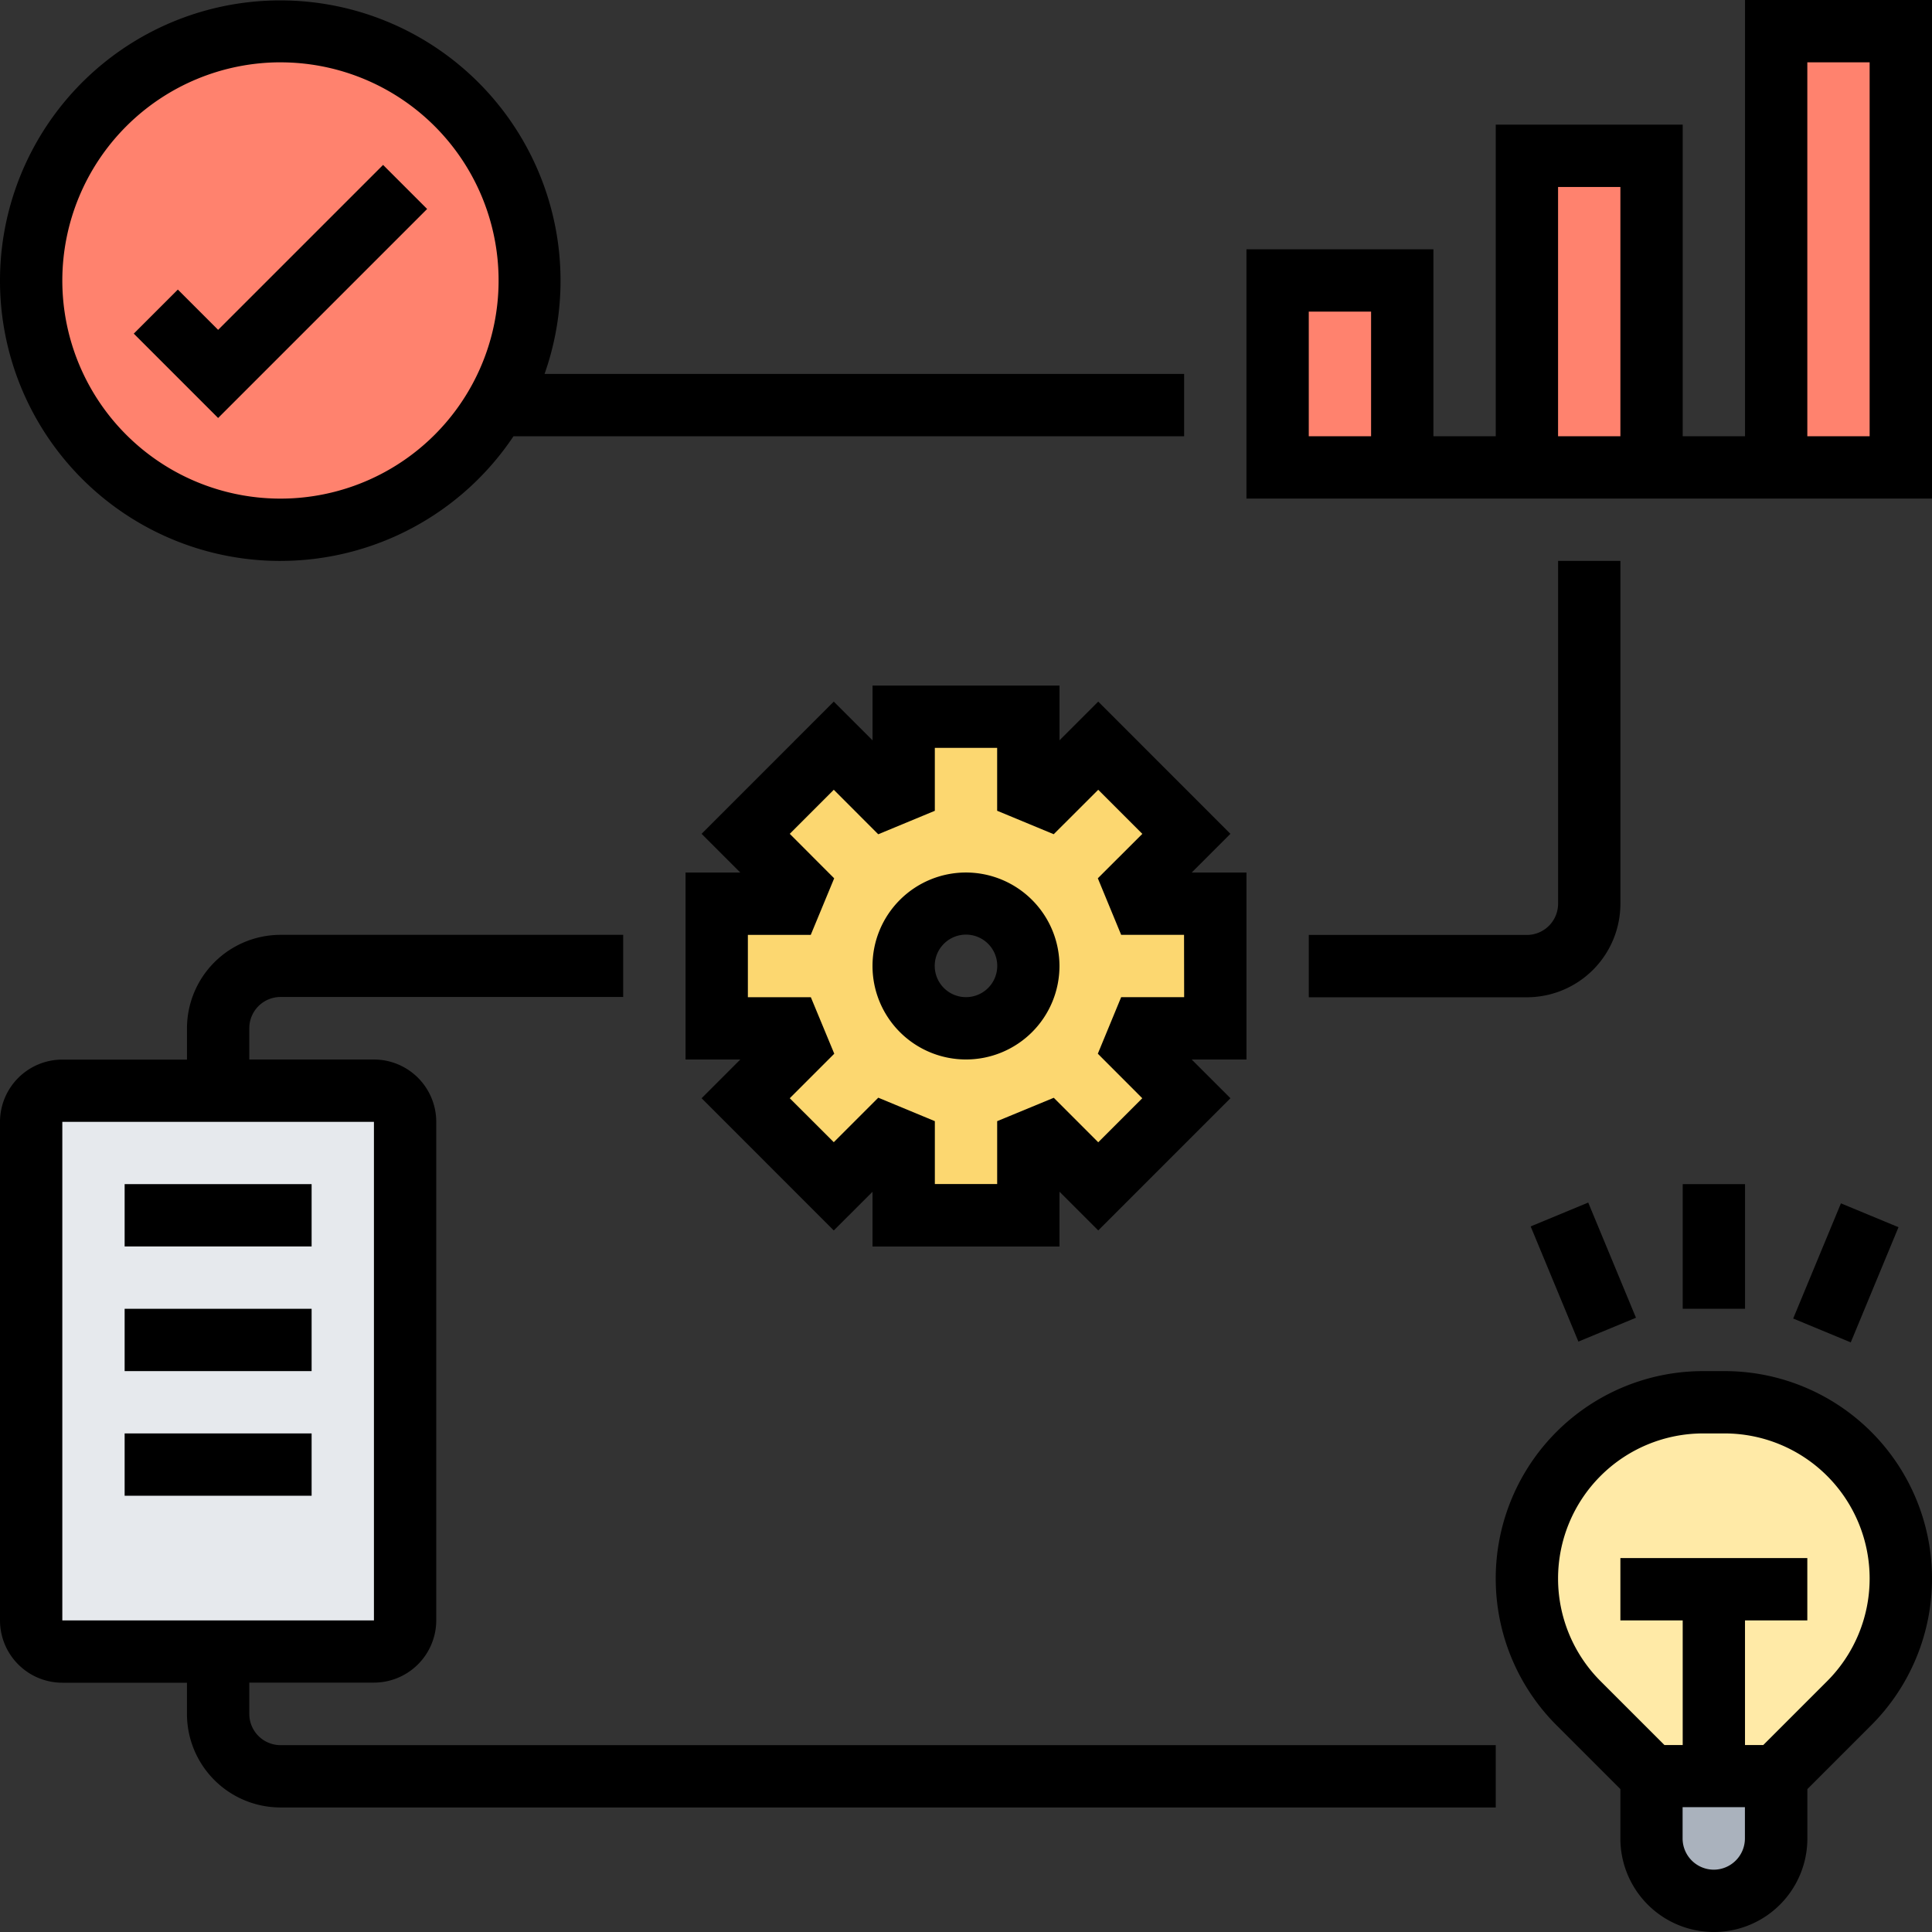 <svg xmlns="http://www.w3.org/2000/svg" width="92.695" height="92.695" viewBox="0 0 92.695 92.695"><rect x="0" y="0" width="92.695" height="92.695" fill="#333333" stroke="none"/><g transform="translate(1.495 1.495)"><g transform="translate(71.764 5.98)"><path d="M49,5h5.98V19.951H49Z" transform="translate(-49 -5)" fill="#ff826e"/></g><g transform="translate(83.725)"><path d="M57,1h5.98V21.931H57Z" transform="translate(-57 -1)" fill="#ff826e"/></g><g transform="translate(59.803 11.961)"><path d="M41,9h5.98v8.971H41Z" transform="translate(-41 -9)" fill="#ff826e"/></g><path d="M24.921,12.961A11.961,11.961,0,1,1,12.961,1,11.876,11.876,0,0,1,24.921,12.961Z" transform="translate(-1 -1)" fill="#ff826e"/><g transform="translate(0 50.833)"><path d="M1,60.416V36.5A1.5,1.5,0,0,1,2.5,35H17.446a1.5,1.5,0,0,1,1.5,1.5V60.416a1.5,1.5,0,0,1-1.5,1.5H2.5A1.5,1.5,0,0,1,1,60.416Z" transform="translate(-1 -35)" fill="#e6e9ed"/></g><g transform="translate(77.744 83.725)"><path d="M53,59.99V57h5.98v2.99a3.012,3.012,0,0,1-2.99,2.99A3,3,0,0,1,53,59.99Z" transform="translate(-53 -57)" fill="#aab2bd"/></g><g transform="translate(71.764 65.784)"><path d="M57.971,62.941H54.98l-3.5-3.5A8.457,8.457,0,0,1,57.462,45h1.017a8.457,8.457,0,0,1,5.98,14.443l-3.5,3.5Z" transform="translate(-49 -45)" fill="#ffeaa7"/></g><g transform="translate(32.892 32.892)"><path d="M46.921,31.971v5.98H43.408c-.179.419-.179.449-.359.867L45.531,41.3,41.3,45.531l-2.482-2.482c-.419.179-.449.179-.867.359v3.513h-5.98V43.408c-.419-.179-.449-.194-.867-.359l-2.482,2.482L24.39,41.3l2.482-2.482c-.164-.419-.179-.449-.359-.867H23v-5.98h3.513c.179-.419.179-.449.359-.867L24.39,28.622l4.231-4.231L31.1,26.872c.419-.179.449-.179.867-.359V23h5.98v3.513c.419.179.449.179.867.359L41.3,24.39l4.231,4.231L43.049,31.1c.179.419.179.449.359.867Zm-8.971,2.99a2.99,2.99,0,1,0-2.99,2.99A3,3,0,0,0,37.951,34.961Z" transform="translate(-23 -23)" fill="#fcd770"/></g></g><path d="M13.456,26.912a13.451,13.451,0,0,0,11.18-5.98H56.813v-2.99H26.127a13.447,13.447,0,1,0-12.671,8.971Zm0-23.921A10.466,10.466,0,1,1,2.99,13.456,10.478,10.478,0,0,1,13.456,2.99Z"/><path d="M18.368,7.407,16.254,5.293,8.34,13.206,6.407,11.273,4.293,13.387,8.34,17.435Z" transform="translate(2.125 2.62)"/><path d="M63.921,0V20.931h-2.99V5.98H51.961V20.931h-2.99V11.961H40V23.921H72.892V0ZM45.98,20.931H42.99v-5.98h2.99ZM54.951,8.971h2.99V20.931h-2.99ZM69.9,20.931h-2.99V2.99H69.9Z" transform="translate(19.803)"/><path d="M32.485,28a4.485,4.485,0,1,0,4.485,4.485A4.491,4.491,0,0,0,32.485,28Zm0,5.98a1.5,1.5,0,1,1,1.5-1.5A1.5,1.5,0,0,1,32.485,33.98Z" transform="translate(13.862 13.862)"/><path d="M41.8,22.77l-1.858,1.858V22H30.971v2.628L29.112,22.77,22.77,29.114l1.857,1.857H22v8.971h2.627L22.77,41.8l6.342,6.344,1.858-1.857v2.627h8.971V46.283L41.8,48.142,48.143,41.8l-1.858-1.857h2.627V30.971H46.285l1.857-1.857Zm4.122,14.181H42.9L41.78,39.664,43.913,41.8,41.8,43.913l-2.133-2.135L36.951,42.9v3.017h-2.99V42.9l-2.714-1.126-2.135,2.135L27,41.8l2.135-2.136-1.124-2.711H24.99v-2.99h3.017l1.124-2.714L27,29.114,29.112,27l2.133,2.135,2.715-1.126V24.99h2.99v3.017l2.714,1.126L41.8,27l2.116,2.116L41.78,31.247,42.9,33.961h3.017Z" transform="translate(10.892 10.892)"/><path d="M53.961,34.446a1.5,1.5,0,0,1-1.5,1.5H42v2.99H52.466a4.491,4.491,0,0,0,4.485-4.485V18h-2.99Z" transform="translate(20.794 8.912)"/><path d="M58.978,44H57.951a9.952,9.952,0,0,0-7.036,16.99l3.065,3.065v2.371a4.485,4.485,0,1,0,8.971,0V64.055l3.066-3.065A9.953,9.953,0,0,0,58.978,44Zm-.513,23.921a1.5,1.5,0,0,1-1.5-1.5v-1.5h2.99v1.5A1.5,1.5,0,0,1,58.466,67.921ZM63.9,58.876l-3.065,3.065h-.876v-5.98h2.99v-2.99H53.98v2.99h2.99v5.98h-.876l-3.065-3.065A6.963,6.963,0,0,1,57.953,46.99H58.98A6.963,6.963,0,0,1,63.9,58.876Z" transform="translate(23.764 21.784)"/><path d="M54,38h2.99v5.98H54Z" transform="translate(26.735 18.813)"/><path d="M0,0H2.99V5.982H0Z" transform="translate(73.439 58.842) rotate(-22.514)"/><path d="M0,0H5.982V2.99H0Z" transform="translate(86.035 63.261) rotate(-67.486)"/><path d="M11.961,67.377v-1.5h5.98a2.993,2.993,0,0,0,2.99-2.99V38.971a2.993,2.993,0,0,0-2.99-2.99h-5.98v-1.5a1.5,1.5,0,0,1,1.5-1.5H29.9V30H13.456a4.491,4.491,0,0,0-4.485,4.485v1.5H2.99A2.993,2.993,0,0,0,0,38.971V62.892a2.993,2.993,0,0,0,2.99,2.99h5.98v1.5a4.491,4.491,0,0,0,4.485,4.485H71.764v-2.99H13.456A1.5,1.5,0,0,1,11.961,67.377ZM2.99,38.971H17.941V62.892H2.99Z" transform="translate(0 14.853)"/><path d="M4,38h8.971v2.99H4Z" transform="translate(1.98 18.813)"/><path d="M4,42h8.971v2.99H4Z" transform="translate(1.98 20.794)"/><path d="M4,46h8.971v2.99H4Z" transform="translate(1.98 22.774)"/></svg>